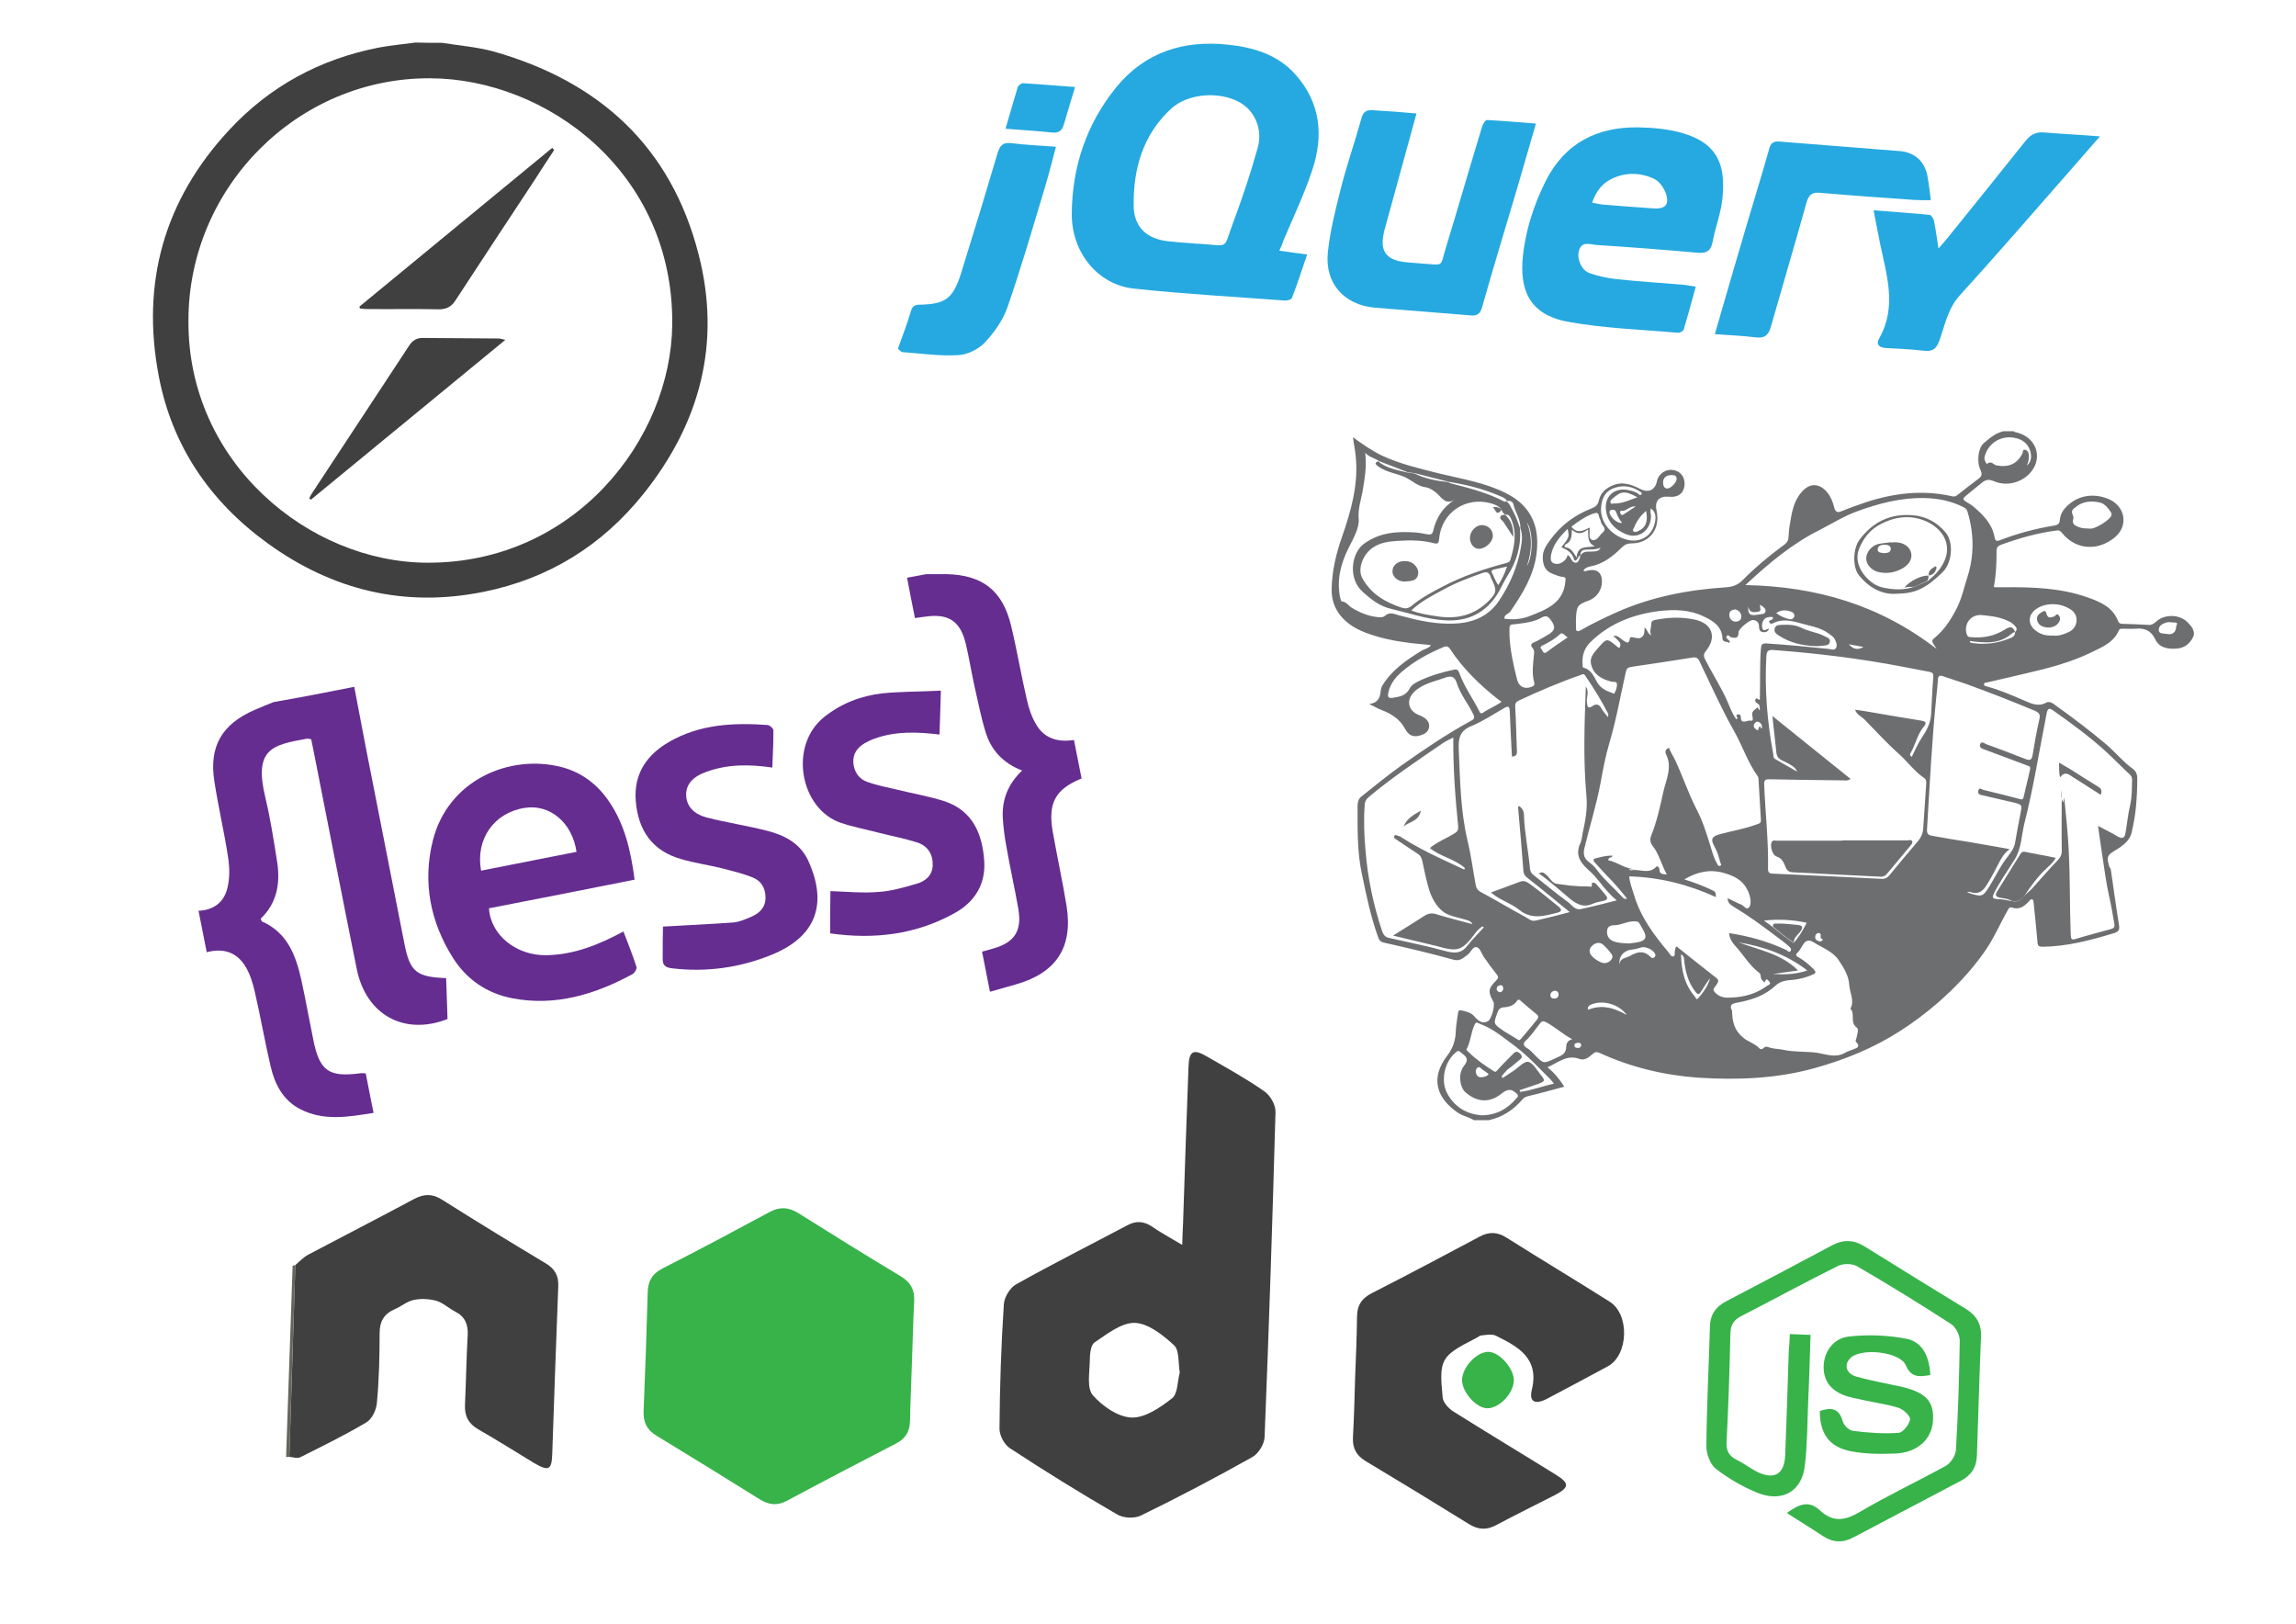 <?xml version="1.0" encoding="utf-8"?>
<!-- Generator: Adobe Illustrator 17.1.0, SVG Export Plug-In . SVG Version: 6.00 Build 0)  -->
<!DOCTYPE svg PUBLIC "-//W3C//DTD SVG 1.1//EN" "http://www.w3.org/Graphics/SVG/1.1/DTD/svg11.dtd">
<svg version="1.1" id="Layer_1" xmlns="http://www.w3.org/2000/svg" xmlns:xlink="http://www.w3.org/1999/xlink" x="0px" y="0px"
	 viewBox="0 0 841.9 595.3" enable-background="new 0 0 841.9 595.3" xml:space="preserve">
<g id="UzSHFJ.tif">
	<g>
		<path fill="#404041" d="M162.1,15.7c6.2,1,12.6,1.5,18.6,3.1c38.9,10.9,65.4,34.9,75.5,74.6c8.3,32.4,0.5,61.7-20.2,87.6
			c-15.2,19-34.8,31.2-58.8,36c-28.9,5.8-55.2-0.6-78.9-17.7c-21.2-15.3-35.2-35.7-40.1-61.5c-6.5-34.2,2-64.4,25.7-90
			c15-16.2,33.5-26.2,55.2-30.4c4.4-0.8,8.8-1.2,13.2-1.8C155.7,15.7,158.9,15.7,162.1,15.7z M69.1,117.5
			c-0.4,52.1,44.3,88.7,87.6,88.8c54,0.2,89.4-45.3,89.8-87.4c0.5-55.8-46-90-88.7-90.2C109.1,28.4,69.1,68.7,69.1,117.5z"/>
		<path fill="#404041" d="M203.2,55c-2.4,3.6-4.8,7.3-7.1,10.9c-9.7,14.7-19.4,29.4-29,44.1c-1.5,2.4-3.3,3.4-6.2,3.4
			c-8.8-0.2-17.5,0-26.3-0.1c-0.9,0-1.7-0.1-2.6-0.2c-0.1-0.2-0.2-0.5-0.2-0.7c23.6-19.4,47.1-38.8,70.7-58.2
			C202.7,54.5,203,54.7,203.2,55z"/>
		<path fill="#404041" d="M113.4,182.7c0.3-0.6,0.5-1.1,0.9-1.7c11.9-18.1,23.9-36.3,35.8-54.4c1.2-1.8,2.7-2.7,4.8-2.7
			c9.3,0.1,18.7,0.1,28,0.2c0.5,0,1.1,0.2,2.4,0.5c-24.1,19.8-47.7,39.2-71.3,58.6C113.8,183,113.6,182.9,113.4,182.7z"/>
	</g>
</g>
<g id="KvLfPn.tif">
	<g>
		<path fill="#67655B" d="M106.1,534.1c-0.4,0-0.8,0.1-1.2,0.1c0.8-23.4,1.6-46.8,2.4-70.2c0.3,0,0.7-0.1,1-0.2
			C107.5,487.2,106.8,510.6,106.1,534.1z"/>
		<path fill="#404041" d="M433.5,456.4c0.1-3.8,0.2-5.8,0.3-7.8c0.6-19.1,1.3-38.3,2-57.4c0.2-5.9,1.7-6.8,6.7-3.9
			c7.1,4.1,14.4,8.1,21.1,12.8c2.2,1.5,4.2,5,4.1,7.6c-1.1,39.7-2.4,79.5-4,119.2c-0.1,2.6-2.3,6.1-4.5,7.3
			c-13.4,7.5-27,14.7-40.8,21.4c-2.4,1.2-6.5,1-8.8-0.4c-13.3-7.7-26.4-15.8-39.2-24.2c-2.1-1.3-3.9-4.7-3.9-7.2
			c0.1-15.2,0.6-30.5,1.6-45.7c0.2-2.6,2.3-6.1,4.6-7.3c13.4-7.5,27.1-14.4,40.7-21.6c3.2-1.7,5.9-1.5,8.9,0.4
			C425.4,451.8,428.8,453.6,433.5,456.4z M432.6,503.2c-0.6-3.5-0.1-8.1-2.1-10c-4-3.7-9.4-8-14.3-8.2c-4.9-0.2-10.3,4.1-14.9,7.2
			c-1.5,1.1-1.7,4.7-1.7,7.1c-0.1,4.2-1.1,9.6,1.1,12.2c3.5,4,9.2,8,14.2,8.2c4.9,0.2,10.6-3.7,14.8-7
			C431.9,511.1,431.7,506.5,432.6,503.2z"/>
		<path fill="#37B34A" d="M334.4,499.2c-0.2,7.2-0.6,14.5-0.7,21.7c-0.1,4-1.7,6.6-5.3,8.4c-13.3,6.9-26.6,13.8-39.8,20.9
			c-3.6,1.9-6.6,1.6-10-0.5c-12.5-7.8-25.1-15.6-37.8-23.3c-3.7-2.2-5-5.1-4.8-9.2c0.6-14.5,1.1-28.9,1.5-43.4
			c0.1-4.1,1.6-6.8,5.5-8.8c13.2-6.7,26.3-13.7,39.3-20.7c3.8-2,7-1.7,10.5,0.5c12.4,7.8,24.8,15.5,37.3,23c3.9,2.3,5.4,5.2,5.1,9.6
			C334.8,484.7,334.7,492,334.4,499.2z"/>
		<path fill="#404041" d="M496.9,505c0.3-7.4,0.6-14.9,0.7-22.3c0-4.2,1.8-6.8,5.6-8.7c13.2-6.7,26.3-13.7,39.3-20.6
			c3.5-1.9,6.6-1.8,10,0.4c12.5,7.9,25.2,15.5,37.7,23.4c7.4,4.6,7,19.5-0.6,23.7c-7.4,4-14.9,8-22.3,11.9c-4.4,2.3-6.7,1.2-5.6-3.3
			c2.8-11.6-5.1-15.8-13.2-19.8c-1.4-0.7-3.5-0.3-5.3-0.1c-0.7,0-1.3,0.7-2,1c-12.9,6.6-13.6,7.6-12.2,21.8c0.2,1.9,2.3,4.1,4.1,5.2
			c12.4,7.8,24.9,15.3,37.3,23c5.2,3.2,5.1,4.7-0.2,7.5c-7.2,3.7-14.4,7.2-21.5,11c-3.5,1.9-6.6,1.8-10-0.3
			c-12.6-7.8-25.2-15.5-37.9-23.1c-3.5-2.1-4.9-4.8-4.7-8.7C496.5,519.5,496.7,512.2,496.9,505z"/>
		<path fill="#404041" d="M106.1,534.1c0.7-23.4,1.5-46.9,2.2-70.3c1.5-1.3,2.9-2.8,4.7-3.8c12.9-6.8,25.9-13.5,38.8-20.4
			c3.8-2,6.8-2,10.4,0.3c12.5,7.9,25.1,15.6,37.8,23.2c3.5,2.1,4.9,4.6,4.7,8.6c-0.8,20.4-1.5,40.8-2.2,61.3c-0.2,6-1.3,6.5-6.8,3.3
			c-6.7-4.1-13.4-8.3-20.2-12.2c-3.7-2.1-5.2-4.9-5-9.1c0.4-8.5,0.5-17.1,1-25.6c0.2-4-1.1-6.8-4.7-8.6c-2.3-1.2-4.4-3.2-6.8-3.9
			c-2.6-0.7-5.7-0.9-8.3-0.3c-2.5,0.5-4.6,2.4-7,3.4c-3.9,1.7-5.5,4.5-5.5,8.7c0,8.5-0.2,17.1-1,25.6c-0.2,2.6-1.8,6-3.9,7.2
			c-7.9,4.7-16.1,8.7-24.3,12.8C108.9,534.8,107.4,534.2,106.1,534.1z"/>
		<path fill="#37B34A" d="M656.3,489.1c2.6,0.1,4.8,0.2,7.6,0.3c-0.3,8.6-0.5,16.9-0.9,25.2c-0.3,7.6-0.3,15.3-1.2,22.8
			c-1.1,9.5-8.5,13.6-17.6,9.8c-5.3-2.2-10.5-5.2-15-8.7c-2.1-1.6-3.5-5.4-3.5-8.2c0.1-14.7,0.9-29.3,1.3-44
			c0.1-4.4,2.2-7.3,6.1-9.3c13-6.8,25.9-13.6,38.8-20.5c4-2.1,7.8-2,11.7,0.4c12.4,7.7,24.8,15.4,37.3,23c3.9,2.4,5.7,5.6,5.5,10.2
			c-0.6,14.5-1,29-1.5,43.5c-0.1,4.3-2.1,7.3-5.9,9.3c-13.1,6.9-26.2,13.8-39.3,20.7c-3.9,2.1-7.5,2-11.2-0.4
			c-4.2-2.8-8.5-5.4-13.3-8.5c4.2-3,7.9-4.9,12.1-1c4.7,4.4,9,3.9,14.5,0.7c10.3-6.1,21.2-11.2,31.7-17c1.8-1,3.6-3.8,3.7-5.8
			c0.8-13.4,1.2-26.7,1.4-40.1c0-2.1-1.5-5-3.2-6.1c-11.3-7.3-22.8-14.4-34.5-21.2c-1.8-1-5.1-1-6.9-0.1
			c-11.9,5.9-23.6,12.3-35.5,18.4c-2.9,1.5-3.9,3.3-4,6.5c-0.3,13.2-0.7,26.4-1.4,39.6c-0.2,3.3,0.9,5.2,3.7,6.6
			c2.5,1.2,4.8,3,7.3,4.3c6.4,3.2,10.2,1.1,10.5-6c0.5-12.6,0.9-25.3,1.3-37.9C656.1,493.5,656.2,491.5,656.3,489.1z"/>
		<path fill="#37B34A" d="M707.8,504.1c-4.2,0.8-7.1,0.9-9-3.6c-2.2-5-16.6-6.5-20.4-2.5c-2.3,2.4-1.5,5.6,2.3,6.7
			c5.4,1.5,11,2.5,16.5,3.7c9,2.1,12,5.4,11.6,12.4c-0.4,6.8-5.6,11.7-13.7,12.1c-5.4,0.2-11,0.2-16.2-0.8
			c-8.1-1.5-11.6-6.4-11.6-14.8c3.9-1.3,7-1.3,8.4,3.8c0.4,1.5,2.4,3.4,3.9,3.5c5.5,0.7,11.1,1.1,16.6,0.7c1.6-0.1,3.8-3,4.2-4.9
			c0.2-1.1-2.3-3.6-4.1-4.2c-3.9-1.3-8-1.8-12.1-2.7c-2.2-0.5-4.4-0.9-6.6-1.5c-5.3-1.6-8.9-4.8-8.9-10.8c0-5.3,3.3-10.5,9.2-11.2
			c7.1-0.8,14.6-0.5,21.6,0.9C705.2,492.3,707.5,497.7,707.8,504.1z"/>
		<path fill="#37B34A" d="M555.1,506.2c-0.2,4.7-5.3,10.1-9.7,10.1c-4.1,0-9.4-6-9.3-10.5c0.2-4.7,5.4-10.2,9.7-10.2
			C549.9,495.7,555.2,501.8,555.1,506.2z"/>
	</g>
</g>
<g id="IH7wnm.tif">
	<g>
		<path fill="#652D90" d="M129.9,251.8c2.1,10.9,4.1,21.8,6.3,32.7c4,20.5,8.1,41,12.1,61.5c2,10.2,4.3,12.2,15.3,12.6
			c0.2,5,0.3,10.1,0.5,15c-15.9,6.2-29.9-1.5-33.3-18.4c-5.4-26.6-10.5-53.2-15.8-79.8c-0.3-1.5-0.6-3-0.9-4.4
			c-0.8-0.1-1.2-0.2-1.5-0.2c-12.8,2.3-19.6,3.7-15.3,21.6c1.8,7.5,3,15.2,4.2,22.8c1.4,8.1,0.3,15.7-5.9,21.6
			c0.2,0.5,0.3,0.9,0.4,1c9.4,4.1,12.5,12.5,14.5,21.5c1.6,7.3,2.9,14.7,4.4,22c2.3,11.3,5.6,13.7,17.1,12.2c0.5-0.1,1,0,2.1,0
			c0.5,2.4,0.9,4.7,1.4,7.1c0.4,2.3,0.9,4.5,1.5,7.4c-9.3,1.5-18.3,3.1-27-1.4c-6.3-3.3-9.3-9.2-10.8-15.8c-2.1-9-3.7-18.2-5.8-27.3
			c-0.7-3.1-1.7-6.3-3.3-9c-3.2-5.4-8.1-7-14.3-5.4c-1-5.1-2-10.1-3-15.2c5.6-0.2,9.4-3.2,10.6-8.4c0.9-3.6,0.8-7.7,0.2-11.4
			c-1.4-9.3-3.6-18.4-5-27.7c-2-12.8,2.8-20.9,14.7-26.1c2.3-1,4.7-2,7-2.9C110.1,255.7,120,253.8,129.9,251.8z"/>
		<path fill="#652D90" d="M339.6,210.5c2.5,0,5.1,0,7.6,0c13,0.3,20.4,6,23.5,18.7c2.2,9,3.7,18.2,5.8,27.2c0.7,3.2,1.8,6.5,3.5,9.3
			c3,5.1,8,6.5,13.8,5.6c1,4.9,1.9,9.5,2.8,14.1c-9.6,3.9-12.4,9-10.6,19.4c1.6,9.1,3.6,18.2,5.1,27.4c2.4,15.1-3.8,24.5-18.6,28.7
			c-3.1,0.9-6.1,1.7-9.5,2.7c-1-5-1.9-9.7-2.9-14.7c1.3-0.4,2.6-0.7,3.9-1.1c8-2.2,10.8-6.5,9.4-14.6c-1.3-7.5-3-14.9-4.3-22.4
			c-0.7-3.7-1.2-7.4-1.4-11.1c-0.3-6.4,1.8-12.2,7.1-17.2c-7-2.7-11.4-7.5-13.4-14.1c-1.7-5.5-2.8-11.3-4.1-16.9
			c-1.1-5-1.9-10.1-3.1-15.2c-2-8.6-6.3-11.5-15.1-10.2c-1,0.1-2,0.3-3.6,0.5c-1-5-2-9.9-2.9-14.8
			C335.1,211.4,337.3,210.9,339.6,210.5z"/>
		<path fill="#652D90" d="M232.7,322.5c-18.1,3.6-35.8,7.1-53.4,10.5c0.6,9.9,10.1,17.4,21.1,17.2c10.1-0.2,19.1-3.8,28.2-8.7
			c1.7,4.4,3.4,8.7,4.8,13c0.2,0.7-0.7,2.2-1.4,2.6c-13.8,7.5-28.3,11.9-44.1,8.9c-9.3-1.8-16.7-6.8-21.8-14.8
			c-8.3-13.2-11.2-27.7-7.4-43c5.6-22.3,28.2-31.8,47.1-27c7.4,1.9,13.2,6.3,17.5,12.6C229.1,302.3,231.3,311.9,232.7,322.5z
			 M176.4,319.2c11.7-2.3,23.4-4.6,35-6.9c-1.6-10.8-9.8-17.6-19.1-16.1C181.1,298,174.3,307.7,176.4,319.2z"/>
		<path fill="#652D90" d="M243.1,339.7c9-0.5,17.4-0.9,25.8-1.5c2.2-0.2,4.5-1.2,6.6-2.1c3-1.3,5.2-3.4,5.2-7c0-3.5-1.6-6.2-4.7-7.4
			c-3.7-1.5-7.6-2.4-11.4-3.4c-4.9-1.2-9.9-1.9-14.7-3.3c-10.8-3-16-10.7-16.8-21.6c-0.7-9.9,4.2-16.8,12.4-21.5
			c11.2-6.4,23.5-7,36-6.1c0.8,0.1,2.1,1.3,2.1,2c0,4.5-0.2,9-0.4,13.6c-8.3-1.2-16.2-1.3-24,1.5c-5.2,1.8-7.7,4.7-7.6,8.6
			c0.1,3.9,2.6,7,7.9,8.3c7.1,1.8,14.4,2.9,21.5,4.7c6.4,1.6,12.3,4.5,15.3,10.9c7.3,15.9,3.1,28-13.5,34.7
			c-11.6,4.7-23.8,6.4-36.4,4.9c-2.4-0.3-3.5-1.1-3.4-3.6C243,347.2,243,343.1,243.1,339.7z"/>
		<path fill="#652D90" d="M345,253.2c-0.2,6.1-0.3,11-0.5,16.1c-8.2-1-16.1-1.3-23.8,1.5c-1.2,0.4-2.4,1-3.5,1.6
			c-2.8,1.6-4.5,3.9-4.3,7.2c0.3,3.4,2,6,5.2,7.1c3.4,1.2,6.9,1.9,10.4,2.7c6,1.5,12.1,2.5,18,4.4c10.2,3.5,13.7,11.9,14.4,21.8
			c0.6,8.8-3.7,15.3-11.1,19.3c-14,7.7-29.1,9.6-45.4,7.3c0-5.3,0-10.3,0.1-15.5c6.1,0.2,11.9,0.8,17.7,0.3c4.7-0.3,9.4-1.7,13.9-3
			c3.2-0.9,5.8-3,5.9-6.8c0.1-4.1-1.9-7.1-5.6-8.3c-4.6-1.5-9.5-2.4-14.2-3.6c-4.6-1.2-9.3-2.1-13.8-3.6c-15-5-19.4-28.4-6.1-38.9
			c6.3-5,13.5-7.7,21.2-8.6C330.4,253.5,337.5,253.6,345,253.2z"/>
	</g>
</g>
<g id="F7k8nR.tif">
	<g>
		<path fill="#6D6E70" d="M545.8,410.7c-1.8,0-3.5,0-5.3,0c-1.9-1.2-4.1-1.5-6-2.8c-7.7-5.3-10.2-12.6-3.8-20.9c2-2.6,3-5.5,3.1-8.8
			c0.1-2.2,0.5-4.4,0.8-6.6c0.1-0.7,0.2-1.3,1.1-1.2c1.8,0.4,3.7,0.8,4.9,2.2c1.4,1.6,2.8,2.9,5,1.8c1.3-0.7,2.7-5.9,2-7.1
			c-2-3.7-2-4.8,1-7.8c0.9-0.9,0.9-1.4,0.2-2.3c-1.7-2.1-3.3-4.3-4.8-6.5c-0.8-1.2-1.3-3.1-2.4-3.4c-1.5-0.5-2.2,1.7-3.3,2.6
			c-1.7,1.2-2.9,2.7-5.5,1.9c-8.3-2.3-16.8-4.3-25.3-6.2c-1.3-0.3-1.8-0.9-2.2-2.1c-2.7-7.5-4.3-15.3-5.9-23
			c-1.8-8.2-1.6-16.7-1.6-25.1c0-1.2,0.3-2.5,1.3-3.3c5-4,9.9-8,15.1-11.7c8.2-5.8,16.5-11.4,25.3-16.2c1.2-0.6,1.3-1.2,0.7-2.4
			c-1.9-3.9-4.7-7.2-6-11.3c-0.7-2.3-1.9-2.9-4.2-2.1c-4,1.5-8.4,2.2-11.6,5.4c-2.9,3-2,6.8,1.8,8.3c0.8,0.3,1.6,0.7,2.3,1.2
			c2.3,1.7,2,4.8-0.6,5.9c-3,1.3-5.1,0.9-6.7-2c-1.9-3.6-5-5.5-8.6-6.9c-1.4-0.5-2.6-1.3-4.6-2.2c3.5-0.4,4.1-2.6,4.3-5
			c0.1-0.6,0.3-1.3,0.6-1.8c3.5-5.7,8.8-9.3,14.3-12.7c1.1-0.7,2.5-0.8,3.5-2c-0.4-0.1-0.6-0.2-0.8-0.2c-8.4-0.7-16.7-1.7-24.5-5
			c-6.3-2.7-11.3-7.8-11.1-15.4c0.1-6.7,1.6-12.9,3.8-19.2c3.3-9.5,6.1-19.3,5-29.7c-0.2-2.2-0.7-4.3-1-6.8c3.6,2.6,7,5,10.8,6.8
			c6.7,3.1,13.8,4.7,20.9,6.5c8.2,2,16.7,3.3,24.4,7.2c5.6,2.8,9.6,7,11,13.3c0.6,3,0.6,6,0.2,9.1c-1.1,8-5.2,14.6-9.6,21
			c-0.6,0.9-2.2,1-2.2,2.6c3.2,0.5,6.4,0.2,9.2-0.9c6.1-2.4,12.6-4.7,13.2-12.9c0.1-1,0.2-1.4-1-1.5c-1.3-0.1-2.4-0.7-3.6-1.1
			c-2.8-1-3.6-3.1-3.7-5.8c-0.1-2.6,1.2-4.6,2.7-6.6c3.9-5.4,9-9.2,15.2-11.6c1.5-0.6,2.4-1.4,2.7-3c0.6-2.6,2.3-4.2,4.7-5.3
			c3.7-1.7,7-0.6,10.3,1.1c3.1,1.6,5.6,0.6,6.3-2.9c0.5-2.5,3.2-4.4,5.7-4c2.7,0.3,4.4,2.3,4.4,5c0,3.3-2.2,5.2-5.7,4.8
			c-3.6-0.3-5.3,1.5-4.6,4.9c1.7,7.9-3.5,12.2-8.9,12.2c-1.5,0-2.5,0.3-3.6,1.3c-3.4,3.4-7,6.3-11.9,7.2c-0.9,0.2-2,0.6-2.4,1.6
			c0.6,0.3,1,0,1.5-0.1c3.5-0.8,5.4,0.7,5.3,4.3c-0.1,3-2.1,5.7-4.9,6.7c-3.9,1.4-4.4,2-4.6,6.2c-0.1,1.2,0,2.4,0,3.6
			c-0.1,1.6,0.5,1.7,1.8,1c4.2-2.4,8.4-4.4,12.8-6.4c12.9-5.8,26.6-8.4,40.6-9.3c2.4-0.2,4.2-0.9,5.9-2.6c4.3-4.4,9-8.3,13.9-12
			c1.2-0.9,2.8-1.7,2.9-3.6c0.1-1.6,0.2-3.2,0.5-4.8c0.7-4.3,1.3-8.5,4.4-12c3.3-3.7,6.8-2.8,9.3,0.2c1.3,1.6,2.1,3.6,2.6,5.6
			c0.4,1.6,1.2,2,2.7,1.3c2.9-1.2,5.8-2.2,8.7-3.2c10.3-3.4,20.8-4.7,31.6-2.3c0.7,0.2,1.4,0.2,2-0.3c2.6-2.1,5.3-4.1,7.9-6.1
			c1.2-0.9,1.4-1.7,0.7-3.2c-1.5-3.2-0.8-8.2,1.3-9.9c2.1-1.8,4.2-3.6,7.1-4.3c1.3,0,2.6,0,3.8,0c0.3,0.4,0.8,0.4,1.3,0.5
			c6.8,1.8,9.4,8.8,5.2,14.2c-3.2,4.1-9,5.7-13.8,3.6c-1.9-0.8-3.1-0.5-4.4,0.6c-1.6,1.3-3.2,2.6-4.8,3.9c-2.6,2.1-2.6,2.1,0.1,3.7
			c0.5,0.3,1.1,0.7,1.6,1.1c3.5,3,6.7,6.1,7.7,10.9c0.2,0.8,0.2,2.2,1.9,1.5c6.5-2.5,13.1-4.3,20-5.4c1.1-0.2,2-0.5,2.1-2
			c0.1-1.7,0.9-3.3,2-4.5c4-4.4,9.8-5.6,15.5-3.4c6.3,2.4,7.9,9.6,2.9,14c-5.6,4.9-14,5.4-19.5-1.3c-0.6-0.7-1-1.2-2.1-1
			c-7,0.9-13.7,2.8-20.3,5.2c-1.4,0.5-1.8,1.3-1.7,2.7c0,4.3-0.2,8.6-1,12.8c0.2,0,0.3,0.1,0.5,0.1c1,0,2.1,0,3.1,0
			c10.5-0.1,21,0.2,31,3.8c4.6,1.6,9.1,3.6,11,8.7c0.3,0.7,0.8,0.9,1.5,0.9c3.2,0.1,6.4,0.2,9.6,0.4c1.1,0.1,1.9-0.4,2.7-1.1
			c3-2.9,8.6-2.9,11.6,0.1c1.5,1.5,3.1,3.4,2,5.6c-1.2,2.4-3.3,4-6.2,4.1c-3.2,0.2-6.2-0.4-7.6-3.4c-1.6-3.3-3.9-4.2-7.2-3.9
			c-1.5,0.1-3,0-4.6,0c-0.6,0-1.3-0.1-1.6,0.7c-1.9,4.4-6.2,6.1-10.1,8c-7.6,3.7-15.8,5.8-24,7.7c-4.7,1.1-9.5,2.2-14.2,3.3
			c-0.4,0.1-1.1,0-1.1,0.7c0,0.5,0.4,0.6,0.8,0.7c4.9,1.3,9.5,3.3,14.1,5.3c2.5,1.1,5.1,2.3,7.9,0.7c1.1-0.6,2.3,0.1,3.3,0.9
			c6.4,4.6,12.7,9.3,18.7,14.4c3.4,2.9,6.2,6.4,9.8,9c1.1,0.8,1.6,2,1.6,3.5c0,3.9-0.2,7.7-0.6,11.5c-0.3,2.7-0.8,5.4-1.4,8
			c-0.8,3.9-4.2,5.7-7.1,7.5c-2.6,1.6-1.6,3.3-1.2,5.2c0.1,0.4,0.5,0.7,0.6,1.2c1,6.8,1.9,13.6,3,20.4c0.3,1.7-0.2,2.4-1.8,2.9
			c-8.6,2.6-17.2,4.9-26.2,5c-1.4,0-1.8-0.3-1.9-1.7c-0.4-4.8-0.9-9.5-1.4-14.3c0-0.5-0.1-1.1-0.4-1.3c-0.6-0.4-1,0.3-1.3,0.6
			c-1.7,1.9-3.6,3.3-6.4,2.3c-0.6-0.2-1,0.2-1.3,0.8c-0.6,1.2-1.3,2.3-1.9,3.5c-2.2,4.3-4.3,8.6-7.2,12.6
			c-4.8,6.7-10.4,12.6-16.6,18c-4.4,3.8-9,7.3-13.9,10.4c-9.8,6.3-20.4,10.6-31.7,13.7c-13.9,3.8-28.1,4.3-42.3,3.4
			c-12.5-0.9-24.7-3.8-36.2-9.1c-1-0.4-1.6-0.4-2.5,0.4c-1.3,1.1-2.9,2.6-4.9,1.8c-4.7-1.7-7.9,1.5-11.7,3.1
			c2.7,2.1,4.5,4.5,6.2,7.1c-4.5,1.2-8.7,2.4-13,3.4c-0.8,0.2-1.5,0.4-2.1,1C555,406.9,551,409.6,545.8,410.7z M531.5,176.7
			c-4.2-1.1-8.4-2.1-12.6-3.2c-0.9-0.1-1.9-0.3-2.8-0.4c-3.5-1.4-7.1-2.8-10.6-4.1l0.1,0c-1.6-1.1-3.6-1.4-5-3c0.6,5-0.2,9.6-1,14.3
			c-0.6,3.2-1.7,6.3-1.4,9.9c0.3,3.4-2,7.3-3.7,10.7c-2.9,5.8-4.4,11.7-3.1,18.2c0.1,0.5,0.4,1.4,0.6,1.4c1.7,0.1,2.4,1.5,3.5,2.2
			c2.7,1.7,5.9,3.1,9.3,3.5c1,0.1,2.2,0.3,3-0.4c1.8-1.6,3.4-0.7,5.2-0.2c6.7,1.8,13.5,3.4,20.6,3c6.6-0.3,12.3-2.7,16.1-8.4
			c4-6,6.8-12.5,8-19.6c0.4-2.3,0.7-4.8-0.3-7.1l0.1,0.1c0.1-3.2-1.9-5.8-2.6-8.8c-0.2-0.9-1.3-1.4-2.3-1.1c-0.5-1-1.5-1.4-2.5-1.8
			c-6-2.6-12.2-4.2-18.6-5.2L531.5,176.7z M650.1,339.9c2.4,2.1,5,4,7.6,5.8c2-2.2,3.4-4.7,4.8-7.4c-5.2-1.1-10.2-1.4-15.7-0.8
			C648.2,338.5,649.2,339.2,650.1,339.9z M579.5,203.7c-0.7,0.1-0.8,0.7-1.1,1.2c-0.5,0.7-1.1,1-1.3,0c-0.7-2.4-2.6-3.4-4.6-4.3
			c2.9-3.5,3-3.8,2.3-6.7c-2.7,2.7-5.2,5.5-6,9.3c-0.2,1-0.4,2.3,0.4,3c1.9,1.5,5.2-0.3,5.6-2.7c1.4,0.6,1.4,2.9,3.1,2.8
			C578.8,206.2,579.3,204.8,579.5,203.7c1-1.8,2.8-1.4,4.4-1.5c1.1-0.1,2.3,0.1,3-1.4c-1.9,0.8-3.5,0.6-5.1,0.7
			C580.2,201.5,579.5,202.1,579.5,203.7z M738.9,231.7c-0.4,0.2-0.8,0.2-1.1,0.5c-4.6,4.1-10.1,3.5-15.5,2.8c0,0.7,0.6,0.7,1.3,0.8
			c4.5,0.6,8.8,0,12.9-1.6C737.6,233.8,739,233.3,738.9,231.7c1-0.9,0.5-1.7-0.2-2.4c-0.9-1-2-1.5-3.2-2c-2.8-1.2-5.8-1.5-8.8-1.8
			c-4-0.4-6.8,3.3-5.5,7.1c0.3,0.9,0.8,1,1.6,1c4.3,0.4,8.5-0.4,12.2-2.7C736.7,229.8,738,229.3,738.9,231.7z M737.9,330.4
			c1.9,0.5,3.1-0.6,4.3-1.9c0.9-0.9,1.9-1.7,2.8-2.6c3.2-3.5,6.3-7.2,9.6-10.6c1.3-1.3,1.5-2.6,1.4-4.2c-0.1-7.2,0-14.3,0-21.5
			c-0.2,1.5-0.4,3.1,0.6,4.6c0.1-0.6,0.2-1.3,0.3-1.9c0.7,6.8,1.4,13.6,1.7,20.3c0.5,10.1,0.3,20.2,0.7,30.2
			c0.1,1.6,0.4,1.9,1.9,1.4c4.3-1.3,8.6-2.4,12.9-3.6c1-0.3,1.4-0.7,1.2-1.9c-0.6-3.5-1.2-7-2-10.5c-1-4.5-1.6-9.1-2.3-13.7
			c-0.6-3.8-1.1-7.6-1.7-11.7c2.6,1.4,5,2.5,7.1,3.8c1.9,1.1,2.7,0.7,3-1.4c0.6-3.4,0.9-6.8,1.7-10.1c0.7-3.1,0.6-6.2,0.7-9.2
			c0-0.8-0.2-1.4-0.9-2c-2.9-2.7-5.6-5.5-8.4-8.1c-6.1-5.6-12.8-10.5-19.6-15.3c-1.4-1-2-0.9-2.4,0.9c-2.7,13.5-4.8,27.2-8.2,40.5
			c-1.1,4.4-1,9-3.5,13.1c-2.6,4.2-5.5,8.2-7.7,12.6c-0.6,1.3-0.6,1.8,1,2C734,329.6,735.9,330,737.9,330.4z M701,277.5
			c1.2-2.4,2.2-4.8,3.6-6.9c1.8-2.7,3.3-5.4,3.5-8.7c0.3-4.6,0.4-9.1,0.8-13.7c0.1-1.3-0.3-1.7-1.5-1.9c-3.3-0.6-6.6-1.3-9.9-1.9
			c-15.6-3-31.4-4.9-47.3-6.1c-1.9-0.1-2.4,0.4-2.5,2.3c-0.7,12,0.3,24,2.5,35.8c0.1,0.6,0,1.4,0.6,1.8c2.7,1.6,5.4,3.1,8.2,4.7
			c-0.8-1.8-2.3-2.4-3.7-3.2c-1.5-0.9-3.6-1.2-3.9-3.5c-0.5-4.4-1-8.9-1.5-13.7c9.8,7.9,19.3,15.5,28.7,23.1c-1,0.6-1.8,0.6-2.6,0.5
			c-9-0.1-18.1-0.2-27.1-0.4c-1.7,0-2.1,0.3-2,2.1c0.4,10.2,1.6,20.4,1.4,30.7c0,1.3,0.4,1.8,1.8,1.8c13.2,0.6,26.4,1.2,39.6,1.9
			c1.4,0.1,2.3-0.3,3.2-1.4c3.4-4.2,6.8-8.2,10.3-12.3c1.2-1.4,1.9-3,2-4.7c0.4-5.4,0.7-10.9,1.1-16.3c0.1-0.9,0-1.8-0.8-2.3
			c-3.5-2.4-6-5.9-9.1-8.7c-4.5-4-8.5-8.4-12.7-12.7c-1.1-1.1-2.8-1.7-3.5-3.6c1.3,0.2,2.4,0.3,3.5,0.5c6.9,1.2,13.9,2.4,20.8,3.5
			c2.1,0.3,1.8,1.2,0.9,2.2c-2.4,2.9-3,6.7-4.9,9.8C700.2,276.6,700.4,277,701,277.5z M554.4,277.4c-0.3-5.7-0.6-11.2-0.8-16.7
			c-0.1-1.6-0.4-2-1.9-1.2c-4,2.3-7.9,4.9-12.2,6.7c-4.3,1.7-4.8,4.7-4.6,8.6c0.5,11.2,0.6,22.3,3.2,33.3c1.3,5.4,2,10.8,3,16.3
			c0.2,1.2,0.8,2.1,2,2.7c5.4,2.9,10.7,6.1,16.1,9c1.2,0.7,2.4,1.8,3.9,1.4c4-0.9,8-1.9,12.5-3.1c-5.3-4.3-10.2-8.4-15.2-12.3
			c-1.1-0.8-1.7-1.5-1.8-2.8c-0.6-7.6-1.2-15.2-1.9-22.7c0-0.4-0.2-0.8,0.3-1.1c1.2,0.8,1.8,1.9,1.8,3.3c0.2,6.5,1.6,13,2.2,19.5
			c0.1,1,0.4,1.8,1.2,2.4c4.2,3.3,8.3,6.8,12.6,9.9c1.4,1,2.6,3.1,4.8,2.7c4.3-0.9,8.5-2,13.2-3.2c-2.5-2.1-4.4-4.4-6.2-6.7
			c-1-1.2-2-2.5-3.2-3.6c-3.3-2.9-6.2-5.8-3.9-10.7c0.5-1.1,0.6-2.3,0.8-3.5c1-4.6,1.9-9.2,1.4-14c-1.2-13.2-0.7-26.5-0.2-39.9
			c1.4,2,0.1,4,0.4,5.9c0.2,1.4,0.2,2.5,2.1,1.2c1.2-0.8,2.4-0.7,3.2,0.9c0.5,1,1.4,1.9,2.4,3.2c0.1-0.8,0.2-1,0.1-1.2
			c-2.5-4.9-5.4-9.6-8.5-14.1c-0.4-0.6-0.9-0.5-1.4-0.2c-7.8,2.7-15.3,5.9-22.8,9.4c-1.1,0.5-1.5,1.1-1.4,2.4
			c0.3,5.2,0.4,10.4,0.6,15.6C556.3,276.2,556.3,277.3,554.4,277.4z M612,274.2c0.6,1.7,1.7,3.2,2.4,4.8c2.7,5.8,4.7,11.9,7.7,17.7
			c2.2,4.2,3.6,8.7,5,13.2c0.7,2.3,1.3,4.6,2.5,6.7c0.3,0.5,0.5,1.1,1.2,0.8c0.7-0.3,0.1-0.8,0-1.2c-0.5-2-1.1-4-2.1-5.8
			c-1.6-2.8-1-3.8,2.1-4.6c4.4-1.2,8.9-1.9,13.2-3.5c0.9-0.3,1.8-0.5,1.7-1.6c-0.3-5.1-0.6-10.2-0.9-15.3c0-0.2-0.1-0.5-0.2-0.7
			c-3.7-5.1-5.6-11.1-8.7-16.6c-4.7-8.3-8.6-17.1-12.7-25.6c-0.6-1.3-1.3-1.7-2.8-1.4c-7.4,1.2-14.8,2.3-22.3,3.4
			c-1.1,0.2-1.6,0.5-1.9,1.7c-2,8.8-3.5,17.6-6.1,26.3c-1.4,4.7-2.3,9.6-3.2,14.5c-1.5,8.1-4,15.9-5.9,23.9
			c-0.6,2.3-0.1,3.9,1.7,5.2c1.2,0.9,2.2,1.9,3,3c2.7,3.6,6.2,6.5,9.2,9.8c0.4,0.4,0.7,0.9,1.7,0.5c-1.8-2.2-3.5-4.3-5.4-6.3
			c-2.2-2.3-4.4-4.6-6.5-7c-0.5-0.6-0.6-1.2,0.3-1.4c2-0.5,4.1-1.1,6.3-1c-0.2,1-1.5,0.3-1.6,1.7c3.5,0.6,6.3,3.4,10.2,3.2
			c-0.9,0-1.7,0.1-2.6,0.1c0.4,0.4,0.8,0.4,1.2,0.3c2.9-0.4,6.1,1.6,8.8-1.2c0.5-0.6,1.2,0.4,1.2,1c0,1.8,1.2,1.6,2.7,1.8
			c-2-3.6-2.8-7.4-5.2-10.5c-0.8-1-1.1-2.2-0.6-3.6c2.1-5.2,3.3-10.6,4.5-16.1c1-4.6,3.5-9.2,0.9-14.1
			C610.5,275.3,610.9,274.5,612,274.2z M736.9,311.3c-2.1,1.6-3.1,3.4-4,5.2c-1.3,2.5-2.6,5-4,7.3c-1.4,2.4-3.1,4.5-6.5,3.2
			c-0.3-0.1-0.6,0-1.2,0.1c5.5,1.9,5.8,1.8,8.2-2c2.3-3.7,4.1-7.7,6.9-11.2c1.1-1.5,2.3-3,2.6-5c0.6-3.6,1.3-7.2,2-10.8
			c0.6-3.1,0.6-3.1-2.6-3.9c-3.7-0.9-7.5-1.7-11.2-2.6c-1-0.2-2-0.4-1.7-1.7c0.3-1.4,1.3-0.5,1.9-0.3c4.3,1,8.5,2.1,12.8,3.2
			c0.8,0.2,1.6,0.7,1.9-0.5c0.8-3.4,1.6-6.8,2.4-10.2c0.2-0.8-0.1-1.2-0.9-1.4c-5.2-1.9-10.3-3.9-15.5-5.8c-1.1-0.4-2.4-0.7-1.9-2.1
			c0.5-1.3,1.7-0.1,2.4,0.1c4.8,1.7,9.6,3.6,14.3,5.4c1.5,0.6,2.2,0.3,2.5-1.4c0.7-4.4,1.5-8.8,2.5-13.2c0.4-1.6,0-2.4-1.6-3.1
			c-8.4-3.5-16.8-6.8-25.4-9.9c-2.8-1-5.6-1.8-8.4-2.8c-1.2-0.4-1.7-0.1-1.8,1.2c-0.1,1.8-0.3,3.7-0.5,5.5
			c-1.7,16.5-2.5,33-3.5,49.5c-0.1,1.4,0.4,2.1,1.8,2.3c2.3,0.4,4.6,0.8,6.8,1.2C722.5,308.7,729.4,310,736.9,311.3z M640,214.5
			c26,0.5,49.3,7.3,70.1,23.4c-0.8-1.6-2.4-2.7-1-3.8c3.8-3.1,6.3-6.9,8.5-11.3c1.8-3.6,2.6-7.5,3.8-11.2c2.5-7.7,2.5-15.9,0.1-23.8
			c-0.2-0.8-0.5-1.3-1.4-1.8c-4.5-2.3-9.3-3.3-14.3-3.4c-8.8-0.2-17.1,2-25.2,5c-4.6,1.7-8.7,4.3-13,6.5
			C657.3,199.2,648.7,206.4,640,214.5z M532.9,270.4c-1.5,0.8-2.8,1.3-3.9,2.1c-9.2,6.3-18.5,12.5-27.1,19.7c-1,0.8-1.5,1.8-1.5,3
			c-0.4,5.5-0.2,11,0.3,16.5c0.8,10.2,2.9,20.1,6.1,29.7c0.4,1.1,1,2.1,2.3,2.4c7,1.6,14.1,3,21,4.9c3.1,0.8,5.6,1,7.8-1.8
			c1.9-2.4,4.1-4.6,6.2-6.9c-0.2-0.1-0.3-0.3-0.5-0.4c-1.2,0.8-2.2,1.8-3,3c-4.5,5.9-6.1,6.4-13.2,4.4c-0.5-0.2-1.1-0.3-1.6-0.4
			c-4.8-1.2-9.7-2.3-15-3.6c4.2-2.6,7.9-4.9,11.6-7.3c1.6-1,3-1,4.7-0.4c4.2,1.3,8.5,2.3,12.8,3.5c-0.5-1.1-1.5-1.3-2.4-1.6
			c-2.9-0.9-6.3-1.3-8.5-3.1c-2.3-1.8-4-4.9-4.9-7.7c-1.1-3.5-1.8-7.2-2.6-10.9c-0.3-1.2-0.7-1.9-1.8-2.6c-2.6-1.7-5.2-3.4-7.8-5.2
			c-0.5-0.3-1-0.7-0.6-1.3c0.3-0.5,0.9-0.1,1.3,0c0.5,0.1,0.9,0.3,1.3,0.6c4.5,2.9,9.2,5.3,14,7.6c3,1.4,6,2.8,9,4.2
			c0.1-0.2,0.2-0.4,0.3-0.5c-3.7-3.4-9-4.2-12.9-7.4c2.8-2.3,6.2-3.6,9.1-5.4c1-0.6,1.4-1.3,1.3-2.5
			C533.6,292.3,532.8,281.5,532.9,270.4z M597.4,321.3c0.2,2.5,1.1,4.5,1.7,6.6c2.4,8.2,7.3,14.8,12.7,21.2c0.5,0.6,0.9,1.8,1.9,1.5
			c0.7-0.3,0.2-1.5,0.5-2.2c0.2-0.5,0-1.1,0.6-1.4c4.4,3.5,8.7,7,13.1,10.4c2.7,2,2.7,2,0.8,4.6c-0.7,0.9-0.4,1.2,0.3,2
			c1.8,1.8,3.9,1.9,6.2,1.7c4.7-0.2,9-1.5,12.8-4.3c0.5-0.3,1.6-0.6,0.7-1.6c-0.4-0.4-1-1.5-1.5,0.1c-0.2,0.6-0.7-0.3-1-0.5
			c-0.9-0.7-0.2-2.1-1.2-2.8c-3.6-2.7-5.7-6.6-8.7-9.8c-1.1-1.2-2.1-2.7-2.3-4.7c7.4,1.1,14.4,3.1,21,6.2c0.5,0.2,1,1.2,1.6,0.3
			c0.4-0.6-0.1-1.2-0.6-1.6c-1.6-1.5-3.5-2.8-5.2-4.1c-5-3.8-10-7.4-15.3-10.6c-1.1-0.7-2-1.4-2-3c1.8,0.8,3.4,1.7,5.1,2.4
			c0.9,0.4,1.7,1.9,2.6,1.1c0.8-0.7,0.8-2.2,0.6-3.4c-0.3-1.9-1.1-3.5-2.2-5c-1.9-2.4-4.6-3.5-7.3-4.3c-5-1.5-9.8-0.6-14.7,2.3
			c3.8,1.2,7,2.4,10.1,3.9c1.4,0.7,1.4,0.7,1.5,2.6C619.1,324.3,608.6,321.6,597.4,321.3z M635.1,370.5c0.1,4.3,0.9,7.4,4.3,10.1
			c1.8,1.4,4.1,2,5.7,3.7c0.4,0.5,1.1,0.4,1.5,0c0.8-0.9,1.6-0.5,2.4-0.2c1.6,0.5,3.3,0.4,5,0.8c4.1,0.9,8.4,0.5,12.5,1.1
			c3.1,0.5,6.5,1.9,9.8,0.1c1-0.6,2.2-1,3.3-1.4c1.4-0.5,2.7-1,1-2.7c-0.4-0.5,0-0.9,0.1-1.3c0.2-1.4,1.1-3.3,0.1-4
			c-2.6-1.9-0.4-5-2.3-6.9c1.6-2.9-0.2-5.7-0.4-8.6c-0.2-3.4-1.9-6.2-3.7-8.9c-2.2-3.5-6.2-4.8-9.5-6.9c-1.1-0.7-2.4-0.9-3.4,0.4
			c-0.9,1.2-1.4,2.6-2.6,3.7c-0.5,0.5-0.3,1,0.5,1.4c2.1,1.2,3.9,2.7,5.6,4.4c0.9,0.9,1,1.5-0.3,2c-2.2,1-4.5,1.6-6.9,1.9
			c-2.4,0.2-4.8,0.3-6.7,2.1c-3.7,3.5-8.2,5.1-13.1,6.1C636,367.8,633.7,367.9,635.1,370.5z M605.5,232.9c-0.8-1.4,0-2.8,0-4.2
			c0-0.9,0.5-1.2,1.3-1.4c4.9-1,9.9-1.2,14.8-0.1c6.3,1.4,8,6.5,3.9,11.5c-1,1.2-0.8,2-0.2,3.2c2.7,5.3,6,10.3,8.3,15.7
			c0.9,2.1,1.7,4.3,3.1,6.1c1.1-0.5-0.8-1.4,0.5-1.8c0.5-0.1,1.1,0.1,1.1,0.9c0,3.1,2.5,1.1,3.6,1.4c1.3,0.3,0.7-1.2,0.6-2.1
			c-0.2-1.3,1-2,1.8-2.6c0.6-0.5,0.3,0.9,1,0.8c0-1,0.1-1.9-1-2.5c-0.5-0.2-0.9-0.8-0.6-1.4c0.5-1,1,0.4,1.6,0.1
			c0.2-6.2-0.1-12.5,0.4-18.7c0.1-1.5,0.4-2,2.1-1.9c7.6,0.5,15.1,1.2,22.7,2c0.9,0.1,2.1,0.7,2.7-0.3c0.6-1,0.1-2.2-0.4-3.2
			c-0.5-1-1.4-1.5-2.2-2.1c-2.3-1.7-5.1-2.5-7.7-3.1c-4.2-1-8.4-2.9-12.8-0.7c-0.5,0.3-1,0.2-1.3-0.3c-0.4-0.7,0.3-0.7,0.7-0.9
			c0.6-0.3,1-1.1,0.2-1.1c-1-0.1-2.4,0.1-3,1.1c-0.6,0.9-0.8,2.2-0.4,3.2c0.5,1.3,1.5-0.1,2.4,0c-0.6,1.3-1.5,1.4-2.5,1.2
			c-0.9-0.2-1.2-1-1.2-1.9c0-1.5-0.7-2.4-2.3-2.5c-1.2,0-5.3,3.3-5.2,4.5c0,2.3-1.2,2.2-2.8,1.8c-0.5-0.1-1-1.3-1.6-0.3
			c-0.4,0.7,0.5,1,0.9,1.5c0.2,0.2,0.5,0.4,0.1,0.9c-0.7-0.6-2.4-0.1-2.5-1.6c-0.2-4.6-3.6-6.6-7.1-8.2c-5-2.4-10.5-2.5-16-1.9
			c-9.6,1.2-18.3,4.5-25.3,11.4c-2.2,2.1-3.2,5-2.9,8.1c0,0.4-0.1,1.1,0.4,1.3c2.7,0.7,3.7,3.1,4.8,5.1c1.3,2.4,3.4,3.4,5.8,4.2
			c0.3,0.1,0.5,0.4,0.7,0c0.6-1.1,1-2.3,0.9-3.4c-0.1-1-1.3-0.6-2-0.8c-3.6-0.9-6.7-2.6-7.5-6.5c-0.6-2.6,1.4-4.4,2.9-6.2
			c2.9-3.3,3-3.2,6.6-0.2c0.3,0.2,0.5,0.6,1,0.4c0.4-0.9,0.4-1.6-0.4-2.4c-0.6-0.6-1.2-1.3-2-1.8c1.7-0.5,2.6,0.9,3.7,1.6
			c1.2,0.8,2.1,1.4,2.4-0.6c0.2-0.9,0.8-0.6,1.3-0.5c1.1,0.1,2.2,0.7,3.2-0.2c1-0.9,0.9-2.1,0.9-3.4
			C604.2,230.8,604,232.3,605.5,232.9z M550.6,257.3c-0.5-0.4-1-0.7-1.4-1c-6.7-5.3-12.8-11.2-17.5-18.4c-0.9-1.3-1.7-1-2.8-0.5
			c-5.4,2.3-10.5,5.1-14.9,8.9c-2.3,2-4.2,4.4-4.9,7.5c-0.3,1.5-0.3,2.4,1.8,2c2.5-0.4,4.7-0.8,6-3.4c0.8-1.5,2.5-2.3,4-3
			c3.9-1.8,8.1-3,12.3-3.9c1.4-0.3,1.6,0.5,2,1.5c1.8,4.9,4.9,9.1,7.2,13.7c0.3,0.6,0.5,1.1,1.4,0.6
			C545.7,259.9,548.1,259.1,550.6,257.3z M550.6,394.7c0.1,0.2,0.3,0.3,0.4,0.5c1.4-0.9,2.8-1.8,4.1-2.7c1.8-1.2,3.8-3.5,5.3-3.2
			c1.8,0.4,3.1,3,4.5,4.7c1.8,2.2,1.7,2.4-0.9,3.4c-2.3,0.8-4.5,1.5-6.8,2.3c0.1,0.2,0.1,0.4,0.2,0.6c4.2-0.5,8.1-2.1,12.4-3
			c-0.6-0.7-0.9-1.2-1.3-1.6c-4.2-4.1-8.1-8.5-12.9-12.1c-4.2-3.1-8.1-6.5-13.1-8.3c-0.6-0.2-1.1-0.9-1.7,0.2
			c-1.5,3-1.5,6.4-3.1,9.3c-0.1,0.1,0.4,0.6,0.7,0.8c2.8,2.8,6,5,9.3,7.1c0.7,0.4,0.8,0.3,1.4-0.4c1.8-2.1,3.9-4,5.8-6
			c0.9-0.9,1.5-0.9,2.4-0.1c1,0.9,0.9,1.6,0,2.3c-1.5,1.2-2.9,2.5-4.5,3.6C552,393,551.2,393.7,550.6,394.7z M553.5,232.9
			c0.2,5.3,1.4,10.8,2.8,16.3c0.7,2.6,2.7,3.6,5.3,2.6c1-0.4,1.2-0.7,0.9-1.9c-0.8-3-0.4-6.1-0.1-9.1c0.1-1.2,0.4-2.2-0.4-3.2
			c-0.8-0.9-0.8-1.5,0.5-2.1c1.7-0.7,3.2-1.7,4.8-2.6c3-1.6,3.3-3.1,1.2-5.8c-0.8-1.1-1.7-1.5-3-0.8c-2.7,1.6-5.7,2-8.7,2.4
			C553.1,229.2,553.5,228.3,553.5,232.9z M543.4,408.9c5.4-0.1,9.4-2.4,12.6-6.2c0.4-0.4,1-0.8,0.3-1.6c-1.9-1.9-3.3-2-5.4-0.4
			c-0.6,0.5-1.3,1-2,1.4c-3.8,2.2-7.9,1.6-11.6-1.7c-2-1.8-2.8-6.7-0.5-9.6c2.3-2.9,0.3-3.7-1.3-5.1c-0.5-0.4-0.8-0.6-1.4-0.1
			c-4.5,3.4-6.1,10.9-3.2,15.7C533.7,406.1,538,408.5,543.4,408.9z M576.5,381c-3.7-2-6.3-4.5-9.5-6.2c-1.1-0.6-1.6-0.5-2.3,0.4
			c-1.7,2.1-3.2,4.5-5.3,6.4c-1,0.8-0.8,1.9,0.3,2.5c1.3,0.7,2.2,1.8,3.2,2.8c3.1,3.1,3.1,3.1,7.2,1.2c0.2-0.1,0.4-0.2,0.6-0.3
			c2-0.8,3.7-1.6,3.6-4.3C574.4,382.5,574.9,381.4,576.5,381z M557,381.4c0.2-0.2,0.5-0.3,0.7-0.5c2-2.4,4-4.7,5.9-7.1
			c0.6-0.7,0.6-1.4-0.2-2c-2-1.6-3.9-3.2-5.8-4.9c-0.5-0.5-0.9-0.6-1.4,0.1c-1.1,1.7-3,2.2-4.8,2.3c-1.4,0.1-1.9,0.8-2.3,1.9
			c-1.5,4.1-1.6,4.1,1.9,6.5c0.4,0.3,0.8,0.6,1.2,0.8C553.8,379.4,555.3,380.4,557,381.4z M743.2,170.7c1.8-1.5,1.8-3.6,1.2-5.5
			c-0.8-2.5-2.8-4.1-5.3-4.6c-5.3-1.2-10.1,1.8-11.4,6.9c-0.3,1.1,0.8,2.7,0.9,2.6c1.5-1.4,2.4,0.3,3.4,0.5c4.5,0.9,7.7-0.5,9.6-4.4
			c0.2-0.5,0-1.5,1-1.3c0.7,0.2,1.2,0.8,1.3,1.6C744.1,168,743.8,169.4,743.2,170.7z M752.7,233c2,0.3,4-0.4,5.9-1.3
			c3.3-1.5,3.9-6,0.9-8.1c-4-2.8-9.5-2.7-12.9-0.3c-3.1,2.2-3.1,5.8,0,8C748.4,232.7,750.4,233.1,752.7,233z M766.5,193.8
			c1.7,0.2,7.1-3.1,7.7-4.8c0.1-0.3,0.1-0.9-0.1-1.1c-1-1.5-2.3-3.2-3.9-3.6c-3.1-0.8-6.4-0.6-9.1,1.6c-1.6,1.2-1.6,1.6-0.9,3.4
			c0.1,0.2,0.1,0.5,0.1,0.7c-0.9,2.4,1.1,2.9,2.4,3.4C763.8,193.8,765.2,193.7,766.5,193.8z M597.3,345.9c0.7-0.1,1.8-0.2,3-0.4
			c3.2-0.6,3.8-1.8,2.2-4.6c-0.4-0.8-0.9-1.5-1.3-2.3c-0.4-0.7-0.8-0.8-1.7-0.8c-2.6-0.2-4.8,1.3-7.3,1.4c-1.3,0-2.7,0.2-2.9,1.9
			c-0.2,1.7,0.4,3.1,2.1,3.9C593.1,345.7,594.9,345.8,597.3,345.9z M605.4,186.4c-0.5,1.1,0,2,0,3c-0.2,5.2-4.6,8.4-9.3,6.4
			c-3.5-1.5-6.3-3.9-7.1-8c-1.1-5.5,2.7-9.3,8.2-8.1c1.3,0.3,2.7,0.6,3.7,1.5c0.3,0.3,0.7,0.5,1,0c0.3-0.4-0.1-0.7-0.4-0.9
			c-2.9-1.9-5.9-2.6-9.3-1.5c-3.5,1.1-4.8,3.7-5.1,7.1c-0.5,5.2,3.3,10.1,8.9,11.8c4.8,1.5,9.2-0.6,10.6-5.3
			C607.2,190.3,607.5,188,605.4,186.4z M582.9,193.4c0,1.4-0.1,2.4,0,3.4c0.1,0.9,1,1.4,1.7,1.2c1.5-0.4,2-1.9,3-2.7
			c2-1.6-0.5-2.7-0.6-4.1c-0.1-0.7-0.6-1.3-0.7-2c-0.3-1.4-0.9-1.3-2.1-0.9c-3,1.1-5.6,2.9-8,4.8
			C578.2,195.7,580.4,194.7,582.9,193.4z M576.4,194.2c-0.1,2.5-0.2,4.3-2.2,5.3c-0.6,0.3-0.8,1,0.1,1.2c1.8,0.3,2.6,1.8,3.8,3.7
			c0.4-4.8,4-3.4,6.7-4.2c-2.9-1.1-2.3-3.6-2.5-6.1C580.2,195.7,578.5,196.1,576.4,194.2z M588.3,353.1c1.9,0,3.6-1.9,2.7-3.2
			c-0.9-1.3-2-2.5-3.1-3.5c-1.1-1-2.5-0.9-3.7,0c-0.9,0.7-1.6,1.6-1.2,2.9C583.3,350.8,586.7,353.1,588.3,353.1z M659.3,355.8
			c-3.1,0.4-6.2,0.9-9.3,1.3c4.2,0.2,8.3,0.2,12.7-1.3c-7.6-5.9-16.1-8.8-25.2-10.3C645.1,348.3,653.3,349.7,659.3,355.8z
			 M616.4,349.8c0.1,6,1.3,11.2,5.1,15.6c0.3,0.3,0.4,1.4,1.2,0.6c1.9-2.2,3.6-4.6,4.4-7.4c-1.2,1.5-2.2,3.1-3.2,4.7
			c-0.7,1.1-1.1,1.8-2.3,0.2c-2.5-3.3-3.5-6.9-4-10.9C617.5,351.8,617.8,350.8,616.4,349.8z M593.8,353.8c0.1-2.6,2.2-2.4,3.8-3.3
			c2.8-1.6,5.2-2.2,7.7,0.4c0.4,0.4,0.9,0.4,1.3,0.1c0.4-0.3,0.5-0.8,0.3-1.3c-0.8-1.6-3.6-2.9-5.3-2.3c-1.2,0.4-2.4,0.7-3.7,0.8
			C595.1,348.7,593.5,350.8,593.8,353.8z M574.8,233.7c-2-1.7-2.1-1.8-2.9-1.1c-1.8,1.7-3.8,2.8-6,3.9c-0.6,0.3-1.5,0.7-0.7,1.5
			c0.6,0.5,0.6,2.2,2.2,0.9C569.7,237.1,572.2,235.5,574.8,233.7z M798,229.4c0.9-1.4-0.4-1.1-1.3-1.2c-0.8-0.1-1.5-0.2-2.3,0
			c-1.6,0.5-3,1.3-2.8,3c0.2,1.3,1.9,1,2.9,1.2C796.6,232.9,798,231.8,798,229.4z M600.4,182.3c-4.6-2.5-6-2.3-9.2,0.6
			c-0.5,0.4-0.8,0.7-0.7,1.3c0.2,0.8,0.9,0.3,1.4,0.4C594.9,184.6,597.4,183.4,600.4,182.3z M596.5,372.1c-3-4.2-9.4-5.7-13.5-3.6
			c-0.7,0.4-0.9,1-0.7,1.7C587.3,368.2,591.7,369.4,596.5,372.1z M603.6,187.3c-2.1,1.8-3.5,3.8-4.4,6.1c-0.2,0.4-0.8,1-0.1,1.5
			c0.5,0.3,1,0.1,1.6-0.2C603.4,193.5,604.4,191.3,603.6,187.3z M609.8,177c0.1,1,0.3,2,1.5,2.1c1.2,0.1,3.5-2.2,3.5-3.5
			c0-1.6-1.4-1.4-2.3-1.4C610.9,174.3,609.8,175.2,609.8,177z M636.2,223.4c-1.2,0.2-2.1,0.7-2.1,1.9c0,1.3,0.7,2.5,2.2,2.6
			c1.2,0.1,2.3-0.7,2.2-1.9C638.5,224.7,637.6,223.7,636.2,223.4z M651.3,224.8c1.6,1.1,2.9,1.7,4.4,2.1c0.9,0.3,1.8,0.2,2.2-0.8
			c0.3-1-0.5-1.7-1.3-1.9C654.9,223.6,653.1,223.5,651.3,224.8z M594.8,191.7c-1-1.2-1.7-2.5-2.2-4c-0.3-0.8-0.8-0.8-1.5-0.8
			c-0.4,0-0.8,0.2-0.9,0.6C589.9,189.2,593,192.1,594.8,191.7z M641.1,222.3c-0.3,3,0.6,3.6,3.7,3c1-0.2,2.4,0,2.6-1.2
			c0.1-1.1-1-1.7-2-2.4c-0.2,1.1,0.8,2.3-0.8,2.6C643.1,224.5,641.4,224.8,641.1,222.3z M545.9,393.8c-0.8-0.6-1.5-1.2-2.2-1.6
			c-0.6-0.3-1.1-1.5-2-0.7c-0.7,0.6-0.7,1.6-0.3,2.4c0.4,0.9,1.2,1.2,2.2,1C544.3,394.8,545.1,394.7,545.9,393.8z M559.9,207.5
			c2.3-3.5,2.3-12.9,0-15.9C562,196.9,561.7,202.2,559.9,207.5z M646,267.1c0.2-0.8,0.1-1.5-0.6-2.1c-0.8-0.6-1.4-0.6-2,0.2
			c-0.7,1-0.2,1.7,0.5,2.2c1.1,0.8,0.8-0.3,1.1-0.8C645.6,265.7,645.5,267.3,646,267.1z M570.1,363.2c-0.9,0.2-1.6,0.7-1.6,1.7
			c0,0.9,0.7,1.2,1.4,1.2c0.9,0,1.5-0.4,1.6-1.4C571.5,363.8,571.1,363.3,570.1,363.2z M668.4,344.3c-1.6-0.1-0.1-1.9-1.3-2.2
			c-0.7-0.2-1.4,0.4-1.5,1.2c-0.1,1.1,0.6,1.6,1.5,1.8C667.7,345.2,668.2,345.1,668.4,344.3z M677.9,236.2c1.8,2,3.5,2.1,5.4,1
			C681.7,236.9,680.1,236.6,677.9,236.2z M599.8,185.7c-2-0.3-3.1,1.4-4.7,1.6c-0.4,0-1.1-0.3-1,0.6c0,0.3,0.2,0.6,0.4,0.8
			c0.4,0.3,0.7,0,1-0.2C596.8,187.6,598.2,186.7,599.8,185.7z M550.1,363.8c0.6-0.2,1.1-0.6,1.1-1.4c0-0.7-0.3-1.3-1.1-1.2
			c-0.8,0.1-1.3,0.6-1.3,1.4C548.8,363.3,549.3,363.6,550.1,363.8z M579.8,383.2c0-0.8-0.6-0.9-1.2-0.9c-0.7,0.1-1.3,0.2-1.3,1
			c0,0.7,0.6,0.9,1.2,0.9C579.2,384.3,579.7,383.9,579.8,383.2z"/>
		<path fill="#6D6E70" d="M557.3,193.5c0.6,6.4-1.1,12.3-4.6,17.7c-1.2,1.9-2.1,4-3.2,5.9c-4.5,7.6-11.2,10.9-19.9,10.3
			c-6.6-0.4-12.8-2.6-19.2-4.1c-4.5-1-7.4-3.4-10.5-6.1c-5.9-5.1-4.3-14.6,0.3-17.9c5.9-4.2,12.1-4.5,18.7-4.1
			c1.5,0.1,3,0.4,4.5,0.7c1.1,0.2,1.8,0,2.1-1.2c1.1-4.8,3.5-8.7,7.8-11.4c-3.4,1.9-4.8-1.1-6.6-2.6c-1.3-1-2.5-1.9-4.2-2.1
			c-2.5-0.4-4.3-2-6.4-3.2c-3.4-1.9-7.5-2-10.7-4.4c-1-0.7-1.6-1.3,0-1.9c0,0-0.1,0-0.1,0c3.1,2.6,6.9,3.2,10.6,4.1
			c0.9,0.1,1.9,0.3,2.8,0.4c4,2,8.2,2.7,12.6,3.2l-0.1,0c0.1,0.1,0.2,0.2,0.4,0.3c6.9,1.8,13.9,3.5,20.2,6.9c0.1,0,0.3-0.2,0.5-0.3
			c0.8,0.6,1.3,1.3,1.7,2.2C555.4,188.3,556.5,190.9,557.3,193.5L557.3,193.5z M550.6,186.9l-0.1-0.2c-1-1.2-2.4-1.8-3.9-2.2
			c-9.1-2.5-18,3.3-18.9,13c-0.1,1.5-0.3,2.1-2.1,1.6c-4.3-1.1-8.7-1.1-13.1-0.8c-3.3,0.2-6.5,0.6-9.3,2.6c-3.7,2.7-5.4,7.9-3.7,11
			c3.2,5.9,8.5,8.9,14.5,10.9c1.3,0.4,2.3,0.3,3.5-0.6c3.6-3,7.7-5.2,11.8-7.3c7.3-3.8,15.1-6.4,23.1-8.5c0.7-0.2,1.2-0.4,1.4-1.1
			c1.5-4.9,2.5-9.8,0.4-14.8c-0.4-1-0.9-2.1-2.4-1.8l0.1,0C551.4,188.2,550.8,187.8,550.6,186.9z M517.5,223.8
			c3.3,1.3,6.6,1.7,9.8,2.2c7.2,1.1,13.6-0.6,18.8-5.9c2.5-2.6,2.8-3.6,1.3-6.8c-0.3-0.6-0.6-1.1-0.8-1.8c-0.5-1.7-1.5-2-3.1-1.4
			c-5,1.8-9.9,3.6-14.5,6.2C525.1,218.4,521,220.5,517.5,223.8z M552.6,207.7c-1.9,0.4-3.3,0.8-4.8,1.1c-0.8,0.2-1.1,0.6-0.7,1.3
			c0.8,1.4,1.2,3,2.3,4.4C550.7,212.4,551.7,210.4,552.6,207.7z"/>
		<path fill="#6D6E70" d="M737.9,330.4c-1.4-0.9-3-1-4.6-1.3c-1.4-0.3-1.8-0.9-1.1-2.1c2.9-4.7,5.8-9.3,8.7-14
			c0.7-1.1,1.7-0.7,2.6-0.5c3.4,0.6,6.7,1.3,10.3,2c-0.8,1.5-1.9,2.5-3.1,3.6c-3.4,3.1-6,6.7-8.5,10.5
			C741,329.8,739.8,330.8,737.9,330.4z"/>
		<path fill="#6D6E70" d="M657.8,345.6c-2.7-1.8-5.2-3.7-7.6-5.8c-0.4-1.3,0.6-1.2,1.4-1.2c2.6-0.1,5.1,0.3,7.6,0.5
			c1.8,0.2,2,0.8,1.1,2.2C659.3,342.8,657.6,343.7,657.8,345.6z"/>
		<path fill="#6D6E70" d="M675.6,308.1c7.9,0,15.8,0,23.7,0c0.7,0,1.6-0.4,1.9,0.4c0.2,0.6-0.4,1.2-0.8,1.7
			c-2.8,3.4-5.7,6.8-8.6,10.3c-0.7,0.8-1.6,1-2.6,0.9c-10.6-0.5-21.2-1.1-31.9-1.6c-1.4-0.1-2.1-0.7-2.6-2c-0.6-1.6-1.3-3.2-3.3-3.8
			c-1.5-0.5-2.4-3.7-1.8-5.2c0.4-0.9,1.2-0.6,1.8-0.6c8,0,16,0,24,0C675.6,308.2,675.6,308.1,675.6,308.1z"/>
		<path fill="#6D6E70" d="M546.7,327.2c3.8-1.4,7.3-2.7,10.8-4c1.7-0.6,2.9,0.5,3.9,1.2c3.5,2.6,6.8,5.3,10.1,8
			c1.3,1,1.2,1.8-0.4,2.2c-4.8,1.2-9.5,2.7-14.1-1.1C554,331.1,549.9,330,546.7,327.2z"/>
		<path fill="#6D6E70" d="M564.2,320.2c0.8-0.2,1.1-0.7,2.1,0c1.8,1.1,2.6,3.5,4.4,3.8c1.7,0.2,3.5,0.5,5.3,0.7
			c2.1,0.2,4.3,0.3,6.5,0.3c0.5,0,1.4,0.6,1.2-0.9c-0.1-0.8,1-0.6,1.6,0c1.2,1.3,2.3,2.7,3.4,4c1.2,1.4,0.5,1.9-0.9,2.2
			c-1.2,0.3-2.5,0.5-3.7,1c-3.6,1.7-6.3,0-8.9-2.2C571.6,326.1,568.1,322.9,564.2,320.2z"/>
		<path fill="#6D6E70" d="M770.3,291.4c-3.4-2.2-6.9-4.4-10.2-6.5c-1.5-1-3-2.3-4.7,0.1c-0.5-1.9-0.3-3.6-0.4-5.4
			c1.7,1,3.2,1.8,4.6,2.7c3.2,2,6.4,4.1,9.7,6.1C770.4,289,770.9,289.8,770.3,291.4z"/>
		<path fill="#6D6E70" d="M695.1,217.7c-5,0.3-9.7-2.2-13.4-6.7c-2.5-3-2.3-9.9,0.2-13.2c4.9-6.5,11.3-9.6,19.5-8.9
			c4.9,0.4,8.9,2.6,12,6.3c3.1,3.7,2.4,11.2-1.1,14.6C706.1,215.8,702.4,217.6,695.1,217.7z M702.5,214.9c1.5-0.6,2.9-1.3,4.4-1.9
			c1.4-1.2,2.8-2.4,3.9-3.8c6.8-8.6,1.5-15.8-5.3-18.4c-5.4-2.1-10.9-1.3-16,1.4c-3.8,2-6.3,5.2-7.8,9c-2.6,6.2,3.6,13,8.3,14.1
			C694.2,216.3,698.4,216.5,702.5,214.9z"/>
		<path fill="#6D6E70" d="M521,297.2c-0.7,4-4.3,4-6.3,5.8C515.8,300.2,518.1,298.8,521,297.2z"/>
		<path fill="#6D6E70" d="M666.3,236.9c-5.5-0.1-10.1-1.3-14.2-4c-0.9-0.6-1.6-1.2-1.4-2.3c0.2-1.2,1.2-1.5,2.2-1.5
			c2.5-0.1,5-0.2,7.5,1c2.2,1.1,4.7,1.6,7,2.4c0.9,0.3,1.7,0.8,2.6,1.2c0.6,0.3,1.1,0.7,1,1.5c-0.1,0.9-0.8,1.3-1.5,1.4
			C668.3,236.8,667,236.8,666.3,236.9z"/>
		<path fill="#6D6E70" d="M551.9,188.7c2.4,2.2,3.1,4.9,3,8.2c-1.3-2-2.5-3.9-3.8-5.8c-0.4-0.5-1.3-0.8-0.9-1.7
			C550.4,188.7,551.3,188.8,551.9,188.7C552,188.8,551.9,188.7,551.9,188.7z"/>
		<path fill="#6D6E70" d="M550.6,186.9c-2,2.7-2.2-0.3-3.2-0.9c1.2-0.4,2.2,0.1,3.2,0.7C550.6,186.7,550.6,186.9,550.6,186.9z"/>
		<path fill="#6D6E70" d="M751,230.1c-1.6-0.2-3.4-0.5-4-2.6c-0.4-1.5,0.5-2.4,1.7-3.1c0.7-0.4,1.4-0.8,1.7,0.6
			c0.4,1.7,1.6,1.5,2.8,1c0.6-0.2,1-1.4,1.7-0.4c0.7,0.8,0.6,1.8,0,2.6C754,229.6,752.6,230,751,230.1z"/>
		<path fill="#6D6E70" d="M702.5,214.9c-1.3,0.6-2.7-0.1-4.2,0.6c1.7-2.5,6.9-4.9,9-4.4c0,0-0.2-0.1-0.2-0.1
			c0.2,0.7-0.1,1.3-0.3,1.9C705.4,213.6,703.9,214.2,702.5,214.9z"/>
		<path fill="#6D6E70" d="M515,205.7c1.5,0,2.9,0.4,3.9,1.6c1,1.1,1.4,2.3,1,3.7c-0.4,1.3-1.4,1.8-2.7,2c-0.8,0.1-1.6,0.2-2.4,0.2
			c-2.5-0.1-4.4-2-4.2-4C510.7,207.2,512.6,205.7,515,205.7z"/>
		<path fill="#6D6E70" d="M542.3,201.2c-1.9,0-3.3-1.8-3.3-4c0-2.4,2.1-4.6,4.3-4.7c2.4,0,4.2,1.8,4.1,4.1
			C547.2,198.9,544.6,201.2,542.3,201.2z"/>
		<path fill="#6D6E70" d="M693.5,198.9c0.3,0,0.6-0.1,1-0.1c3.3-0.1,5.8,1.5,6.3,4c0.5,2.3-1,4.6-4,6c-2.5,1.2-5,1.5-7.7,1
			c-2.7-0.5-4.8-2.8-4.8-5c0-2.4,2-4.8,4.6-5.4c1.5-0.3,3-0.4,4.5-0.6C693.5,198.8,693.5,198.9,693.5,198.9z M690.7,202.8
			c1.1-0.1,2.5,0,2.6-1.5c0.1-1.2-1.1-1.6-2.2-1.6c-1.1,0-2.4,0.2-2.6,1.6C688.4,202.7,689.7,202.6,690.7,202.8z"/>
		<path fill="#6D6E70" d="M707.1,211c0,0,0.2,0.1,0.2,0.1c-0.4-1.9,1-2.6,2.2-3.4c0.2-0.2,0.7,0.2,0.6,0.5
			C709.7,209.7,708.9,210.9,707.1,211z"/>
	</g>
</g>
<g id="_x37_K4BgK.tif">
	<g>
		<path fill="#26A9E0" d="M329.4,127.4c1.6-4.4,3.3-8.8,4.6-13.3c0.6-2,1.5-2.4,3.4-2.4c9.2-0.2,12-2.2,14.9-11.2
			c4.6-14.7,9.1-29.5,13.5-44.4c0.9-2.9,2.1-4,5.1-3.6c5.2,0.6,10.4,0.9,16.3,1.3c-1.4,5.1-2.5,9.8-3.9,14.4
			c-4.5,14.9-8.8,29.8-13.9,44.5c-1.7,4.8-4.9,9.3-8.4,13c-2.3,2.4-6.3,4.3-9.6,4.5c-6.8,0.4-13.6-0.6-20.4-1.1c-0.5,0-1-0.6-1.5-1
			C329.3,127.9,329.3,127.6,329.4,127.4z"/>
		<path fill="#26A9E0" d="M469.1,91.9c3.4,0.5,6.3,0.9,10.2,1.4c-1.9,5.6-3.6,10.9-5.6,16c-0.2,0.5-1.6,0.9-2.4,0.9
			c-18.5-1.4-37.1-2.4-55.6-4.4c-13.1-1.4-22.8-13.2-22.7-27.4c0.1-17.2,5.4-33,16.3-46.4c10.6-13,24.9-17.4,41.2-15.6
			c9.3,1,18.1,3.7,24.5,10.9c9.3,10.4,10.4,22.6,6.1,35.3c-2.9,8.7-6.9,17.1-10.5,25.6C470.3,89.3,469.8,90.4,469.1,91.9z
			 M437.2,89.2c1,0.1,1.9,0.2,2.9,0.2c11,0.7,8.3,2.2,12-7.6c3.4-9.1,6.5-18.3,9.1-27.7c1.9-6.8-1.2-13.5-6.5-16.5
			c-7.3-4.2-19-3.5-25.2,2.2c-10.4,9.5-14,22.1-13.8,35.7c0.1,8,5.1,12.3,13.1,13C431.6,88.8,434.4,89,437.2,89.2z"/>
		<path fill="#26A9E0" d="M621.8,105.1c-1.5,5.5-2.9,10.7-4.4,15.7c-0.2,0.6-1.5,1.3-2.2,1.2c-13.4-1.2-26.9-1.6-40.1-4
			c-15.1-2.7-17.8-12.6-16.7-24c1-9.6,4-18.8,8.3-27.5c7.1-14.1,19-20.1,34.3-19.8c5.2,0.1,10.6,0.6,15.6,2
			c13.9,3.9,16.1,12.6,15,23.9c-0.5,5.4-2.6,10.6-3.6,16c-0.7,3.8-2.7,4.4-6.2,4c-12.2-1.1-24.4-2-36.6-2.8c-2.2-0.2-5.1-1.5-6.2,2
			c-0.9,3,0.8,7.2,3.8,8.3c3,1.1,6.3,1.8,9.6,2.2c8.3,0.9,16.6,1.4,24.9,2.1C618.5,104.6,619.8,104.8,621.8,105.1z M583.8,74.3
			c1.7,0.3,2.8,0.6,3.9,0.7c6.2,0.5,12.4,1,18.6,1.4c4.2,0.3,5.9-1.3,4.6-5.3c-0.7-2.2-2.5-4.7-4.5-5.6c-5-2.3-10.4-2.4-15.5,0.1
			C587.5,67.3,585.3,70,583.8,74.3z"/>
		<path fill="#26A9E0" d="M519.4,41.6c-4,14.7-7.9,28.7-11.7,42.6c-2.1,7.9,0.4,11.3,8.4,12c1.7,0.1,3.4,0.3,5.1,0.4
			c8.7,0.6,6.7,1.5,9.1-6.2c4.5-14.7,8.7-29.4,13.2-44.1c0.3-0.9,1.2-2.4,1.8-2.3c5.8,0.3,11.6,0.8,17.9,1.3
			c-2.5,8.5-4.8,16.7-7.2,24.8c-4.2,14.1-8.5,28.2-12.5,42.4c-0.8,2.8-2,3.4-4.6,3.1c-11.6-1-23.2-1.8-34.8-2.8
			c-11.3-1-18.4-9-17.2-20.3c0.8-7.8,2.8-15.6,4.7-23.2c2.2-8.7,5.2-17.2,7.6-25.9c0.7-2.5,1.8-3.1,4.1-3
			C508.6,40.7,513.9,41.1,519.4,41.6z"/>
		<path fill="#26A9E0" d="M770,50c-4.6,5.3-8.5,9.7-12.4,14.2c-12.9,14.7-25.7,29.5-38.9,44c-4.4,4.8-5.5,10.8-7.5,16.5
			c-1.1,3.1-2.5,4.3-5.7,3.9c-4.6-0.6-9.3-0.7-13.9-1c-2.4-0.2-3.9-1.1-2.5-3.6c6.6-11.7,2.6-23.4,0.2-35.1
			c-0.7-3.5-1.4-7.1-2.3-11.8c7.3,0.6,14,1,20.6,1.7c0.6,0.1,1.5,1.5,1.6,2.4c0.6,3,1,6,1.6,9.9c1.4-1.6,2.3-2.6,3.2-3.7
			c9.6-11.9,19.2-23.8,28.7-35.7c1.9-2.4,4-3.5,7.2-3.1C756.2,49.1,762.6,49.4,770,50z"/>
		<path fill="#26A9E0" d="M628.8,122.5c3.9-13.5,7.6-26.3,11.4-39.1c2.8-9.6,5.8-19.1,8.5-28.7c0.6-2.2,1.4-3,3.8-2.8
			c14.7,1.2,29.5,2.3,44.2,3.5c5.6,0.5,9.2,4,10.1,9.4c0.5,2.7,0.8,5.5,1.2,8.6c-2.4,0-4.2,0-6-0.1c-11.5-0.8-22.9-1.6-34.4-2.6
			c-3-0.3-4.3,0.5-5.2,3.6c-4.2,15.1-8.7,30.2-13,45.3c-0.8,2.9-2,4.5-5.5,4.1C639.2,123.1,634.2,122.9,628.8,122.5z"/>
		<path fill="#26A9E0" d="M394.2,31.9c-1.5,5.1-2.8,9.3-4.1,13.7c-0.6,2.1-1.6,3.2-4.2,3c-5.4-0.6-10.9-0.9-17.2-1.4
			c1.6-5.4,3-10.4,4.5-15.3c0.2-0.6,1.3-1.4,1.9-1.4C381.3,30.9,387.5,31.4,394.2,31.9z"/>
	</g>
</g>
</svg>
